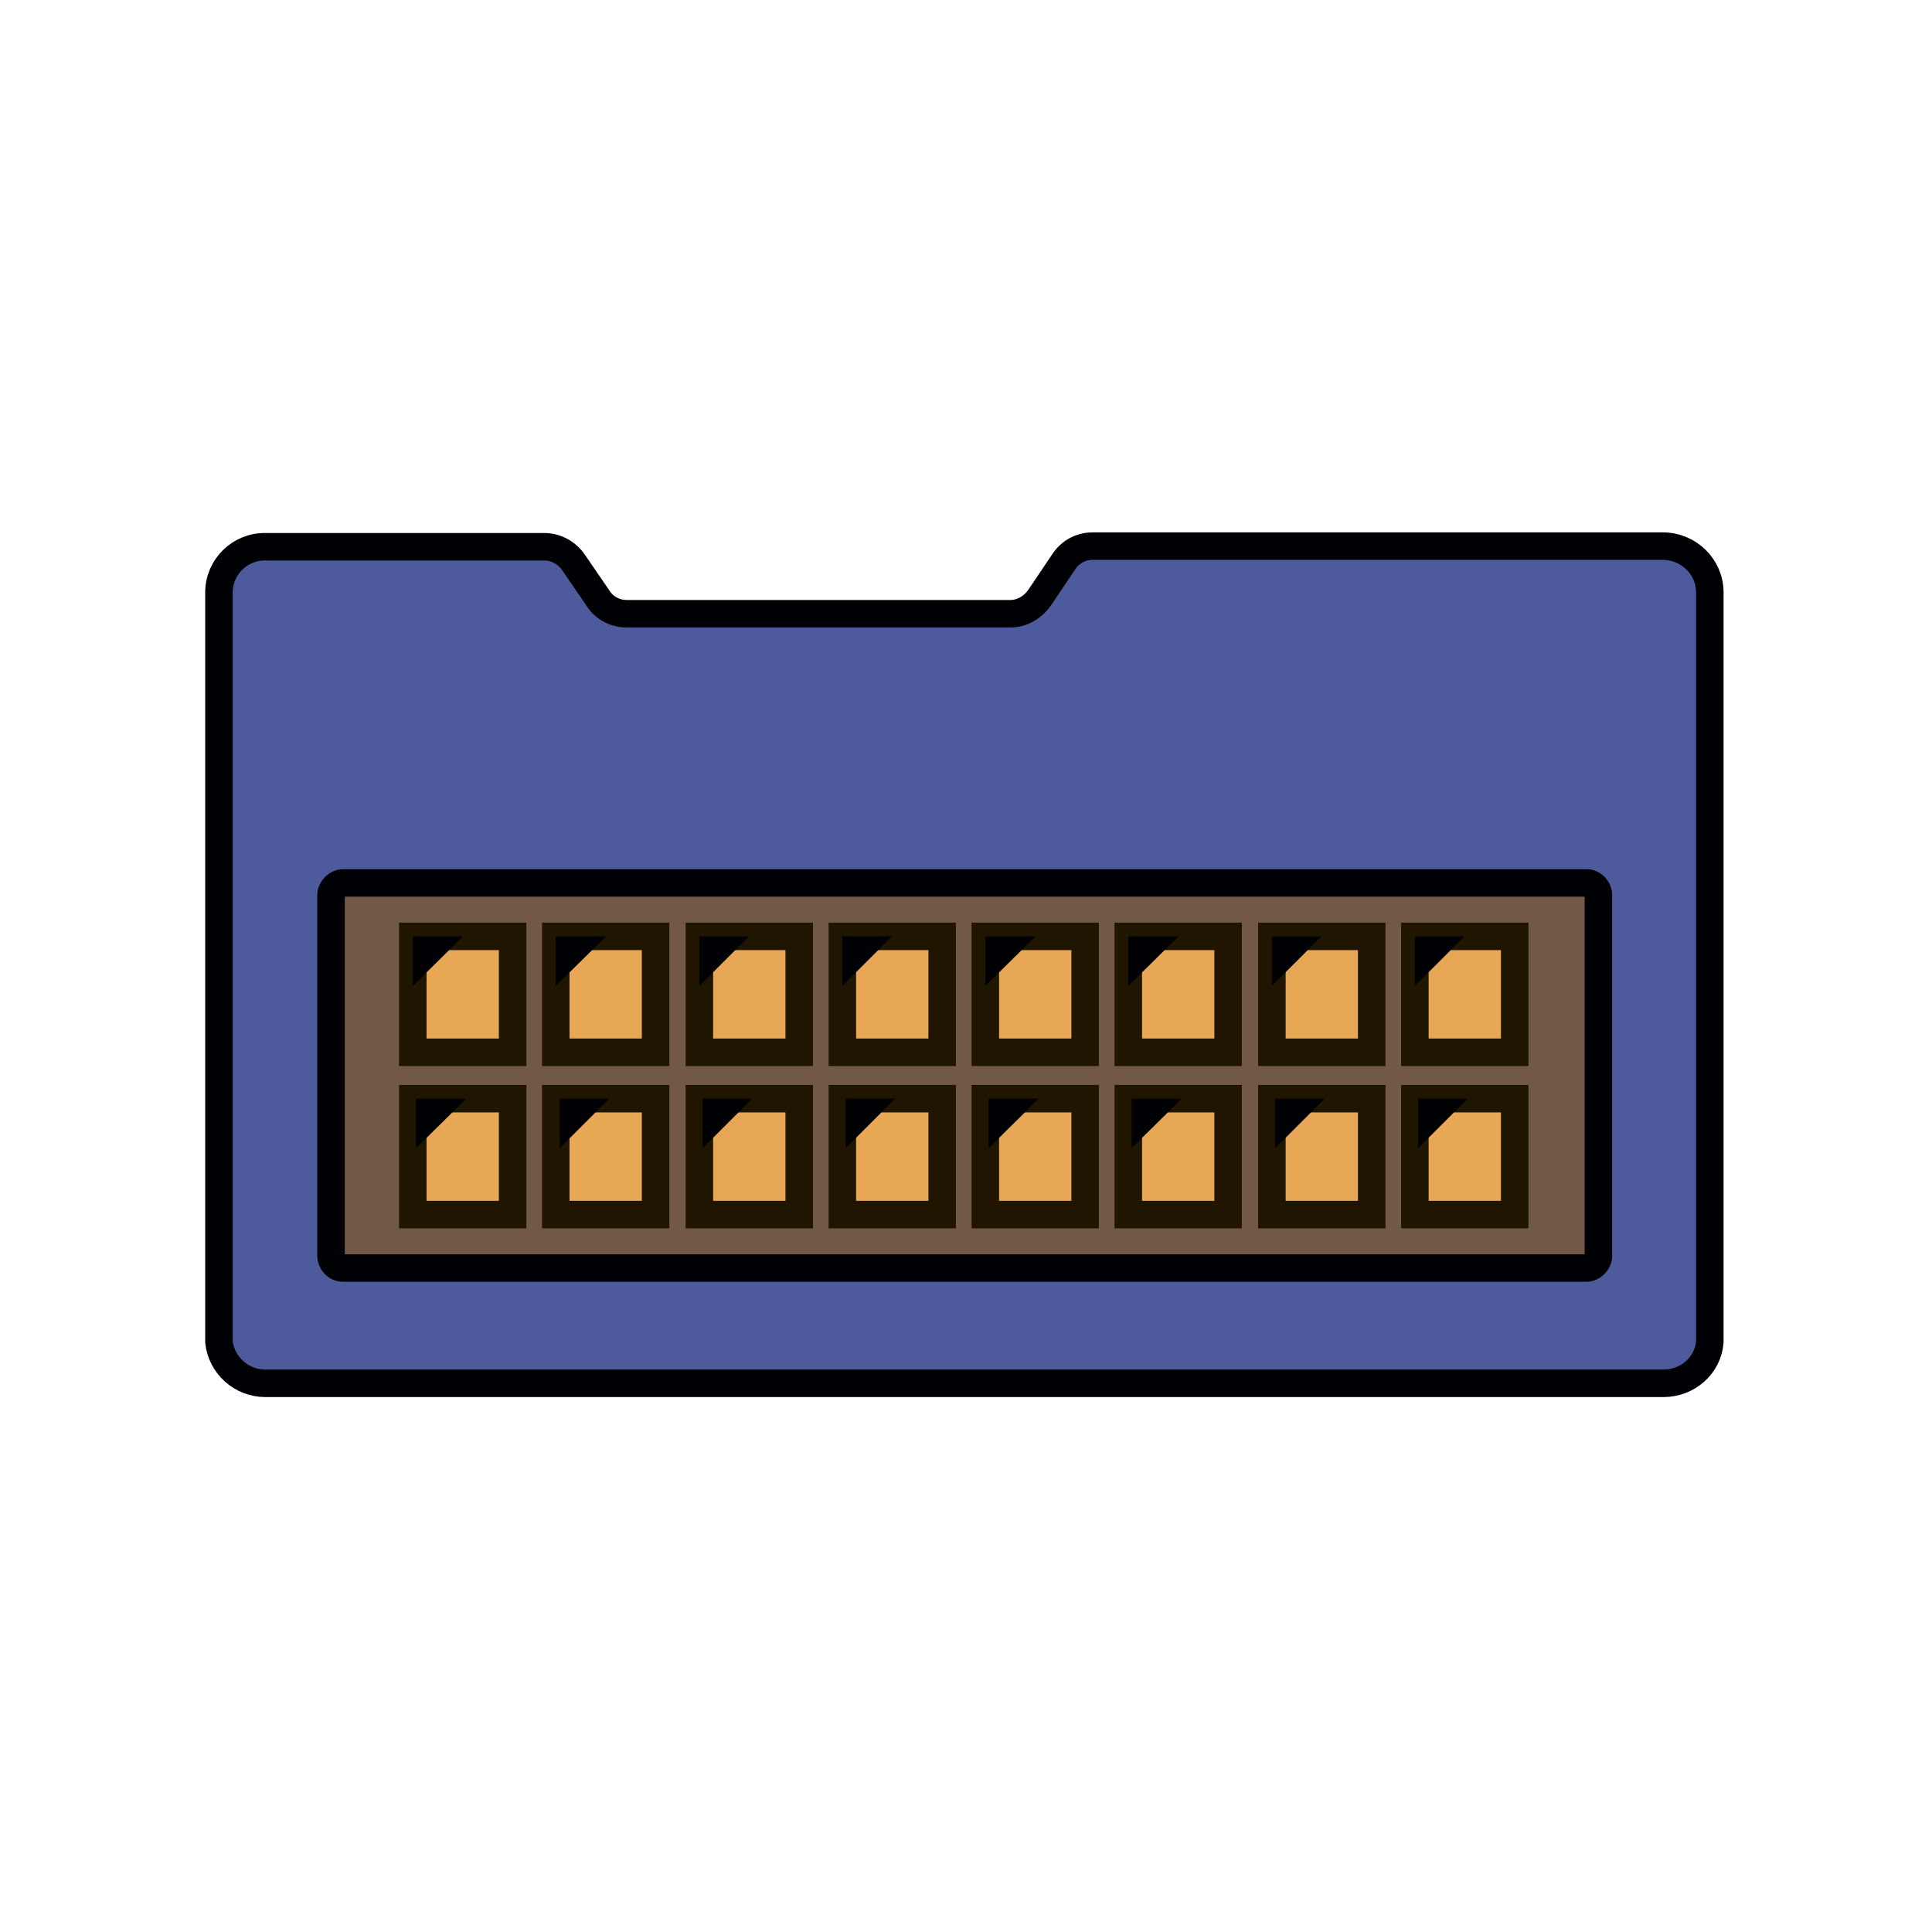 <?xml version="1.0" encoding="utf-8"?>
<!-- Generator: Adobe Illustrator 21.0.0, SVG Export Plug-In . SVG Version: 6.00 Build 0)  -->
<svg version="1.1" id="Слой_1" xmlns="http://www.w3.org/2000/svg" xmlns:xlink="http://www.w3.org/1999/xlink" x="0px" y="0px"
	 viewBox="0 0 300 300" style="enable-background:new 0 0 300 300;" xml:space="preserve">
<style type="text/css">
	.st0{fill:#725846;}
	.st1{fill:#4D5B9D;stroke:#000105;stroke-width:4.271;stroke-miterlimit:10;}
	.st2{fill:#E8A754;stroke:#201600;stroke-width:4.271;stroke-miterlimit:10;}
	.st3{fill:#000105;}
</style>
<g>
	<rect x="45.4" y="119.5" class="st0" width="206.3" height="86"/>
	<path class="st1" d="M34,92v25.4v90.3c0,0.2,0,0.5,0,0.7c0.4,3.6,3.5,6.4,7.2,6.4h0h217.1c3.8,0,6.9-2.8,7.2-6.4c0-0.2,0-0.5,0-0.7
		v-90.3V92c0-4-3.3-7.2-7.3-7.2l-88.5,0v0c-1.9,0-3.5,0.9-4.5,2.4h0l-3.7,5.5h0c-1,1.5-2.7,2.6-4.6,2.6c0,0-0.1,0-0.1,0H97.3
		c-1.9,0-3.6-1-4.5-2.5h0l-3.7-5.4c-1-1.5-2.7-2.5-4.6-2.5v0l-43.2,0C37.3,84.8,34,88,34,92z M53.3,196.9c-1.1,0-1.9-0.9-1.9-1.9
		v-56c0-1,0.9-1.9,1.9-1.9h193c1.1,0,1.9,0.9,1.9,1.9v56c0,1-0.9,1.9-1.9,1.9H53.3z"/>
	<g>
		<rect x="64.1" y="145.4" class="st2" width="15.5" height="18"/>
		<rect x="86.3" y="145.4" class="st2" width="15.5" height="18"/>
		<rect x="108.6" y="145.4" class="st2" width="15.5" height="18"/>
		<rect x="130.8" y="145.4" class="st2" width="15.5" height="18"/>
		<rect x="153" y="145.4" class="st2" width="15.5" height="18"/>
		<rect x="175.2" y="145.4" class="st2" width="15.5" height="18"/>
		<rect x="197.5" y="145.4" class="st2" width="15.5" height="18"/>
		<rect x="219.7" y="145.4" class="st2" width="15.5" height="18"/>
		<rect x="64.1" y="170.6" class="st2" width="15.5" height="18"/>
		<rect x="86.3" y="170.6" class="st2" width="15.5" height="18"/>
		<rect x="108.6" y="170.6" class="st2" width="15.5" height="18"/>
		<rect x="130.8" y="170.6" class="st2" width="15.5" height="18"/>
		<rect x="153" y="170.6" class="st2" width="15.5" height="18"/>
		<rect x="175.2" y="170.6" class="st2" width="15.5" height="18"/>
		<rect x="197.5" y="170.6" class="st2" width="15.5" height="18"/>
		<rect x="219.7" y="170.6" class="st2" width="15.5" height="18"/>
	</g>
	<polygon class="st3" points="64.1,153.1 64.1,145.4 71.9,145.4 	"/>
	<polygon class="st3" points="86.3,153.1 86.3,145.4 94.1,145.4 	"/>
	<polygon class="st3" points="108.6,153.1 108.6,145.4 116.3,145.4 	"/>
	<polygon class="st3" points="130.8,153.1 130.8,145.4 138.5,145.4 	"/>
	<polygon class="st3" points="153,153.1 153,145.4 160.8,145.4 	"/>
	<polygon class="st3" points="175.2,153.1 175.2,145.4 183,145.4 	"/>
	<polygon class="st3" points="197.5,153.1 197.5,145.4 205.2,145.4 	"/>
	<polygon class="st3" points="219.7,153.1 219.7,145.4 227.4,145.4 	"/>
	<polygon class="st3" points="64.6,178.3 64.6,170.6 72.4,170.6 	"/>
	<polygon class="st3" points="86.9,178.3 86.9,170.6 94.6,170.6 	"/>
	<polygon class="st3" points="109.1,178.3 109.1,170.6 116.8,170.6 	"/>
	<polygon class="st3" points="131.3,178.3 131.3,170.6 139,170.6 	"/>
	<polygon class="st3" points="153.5,178.3 153.5,170.6 161.3,170.6 	"/>
	<polygon class="st3" points="175.7,178.3 175.7,170.6 183.5,170.6 	"/>
	<polygon class="st3" points="198,178.3 198,170.6 205.7,170.6 	"/>
	<polygon class="st3" points="220.2,178.3 220.2,170.6 227.9,170.6 	"/>
</g>
</svg>
